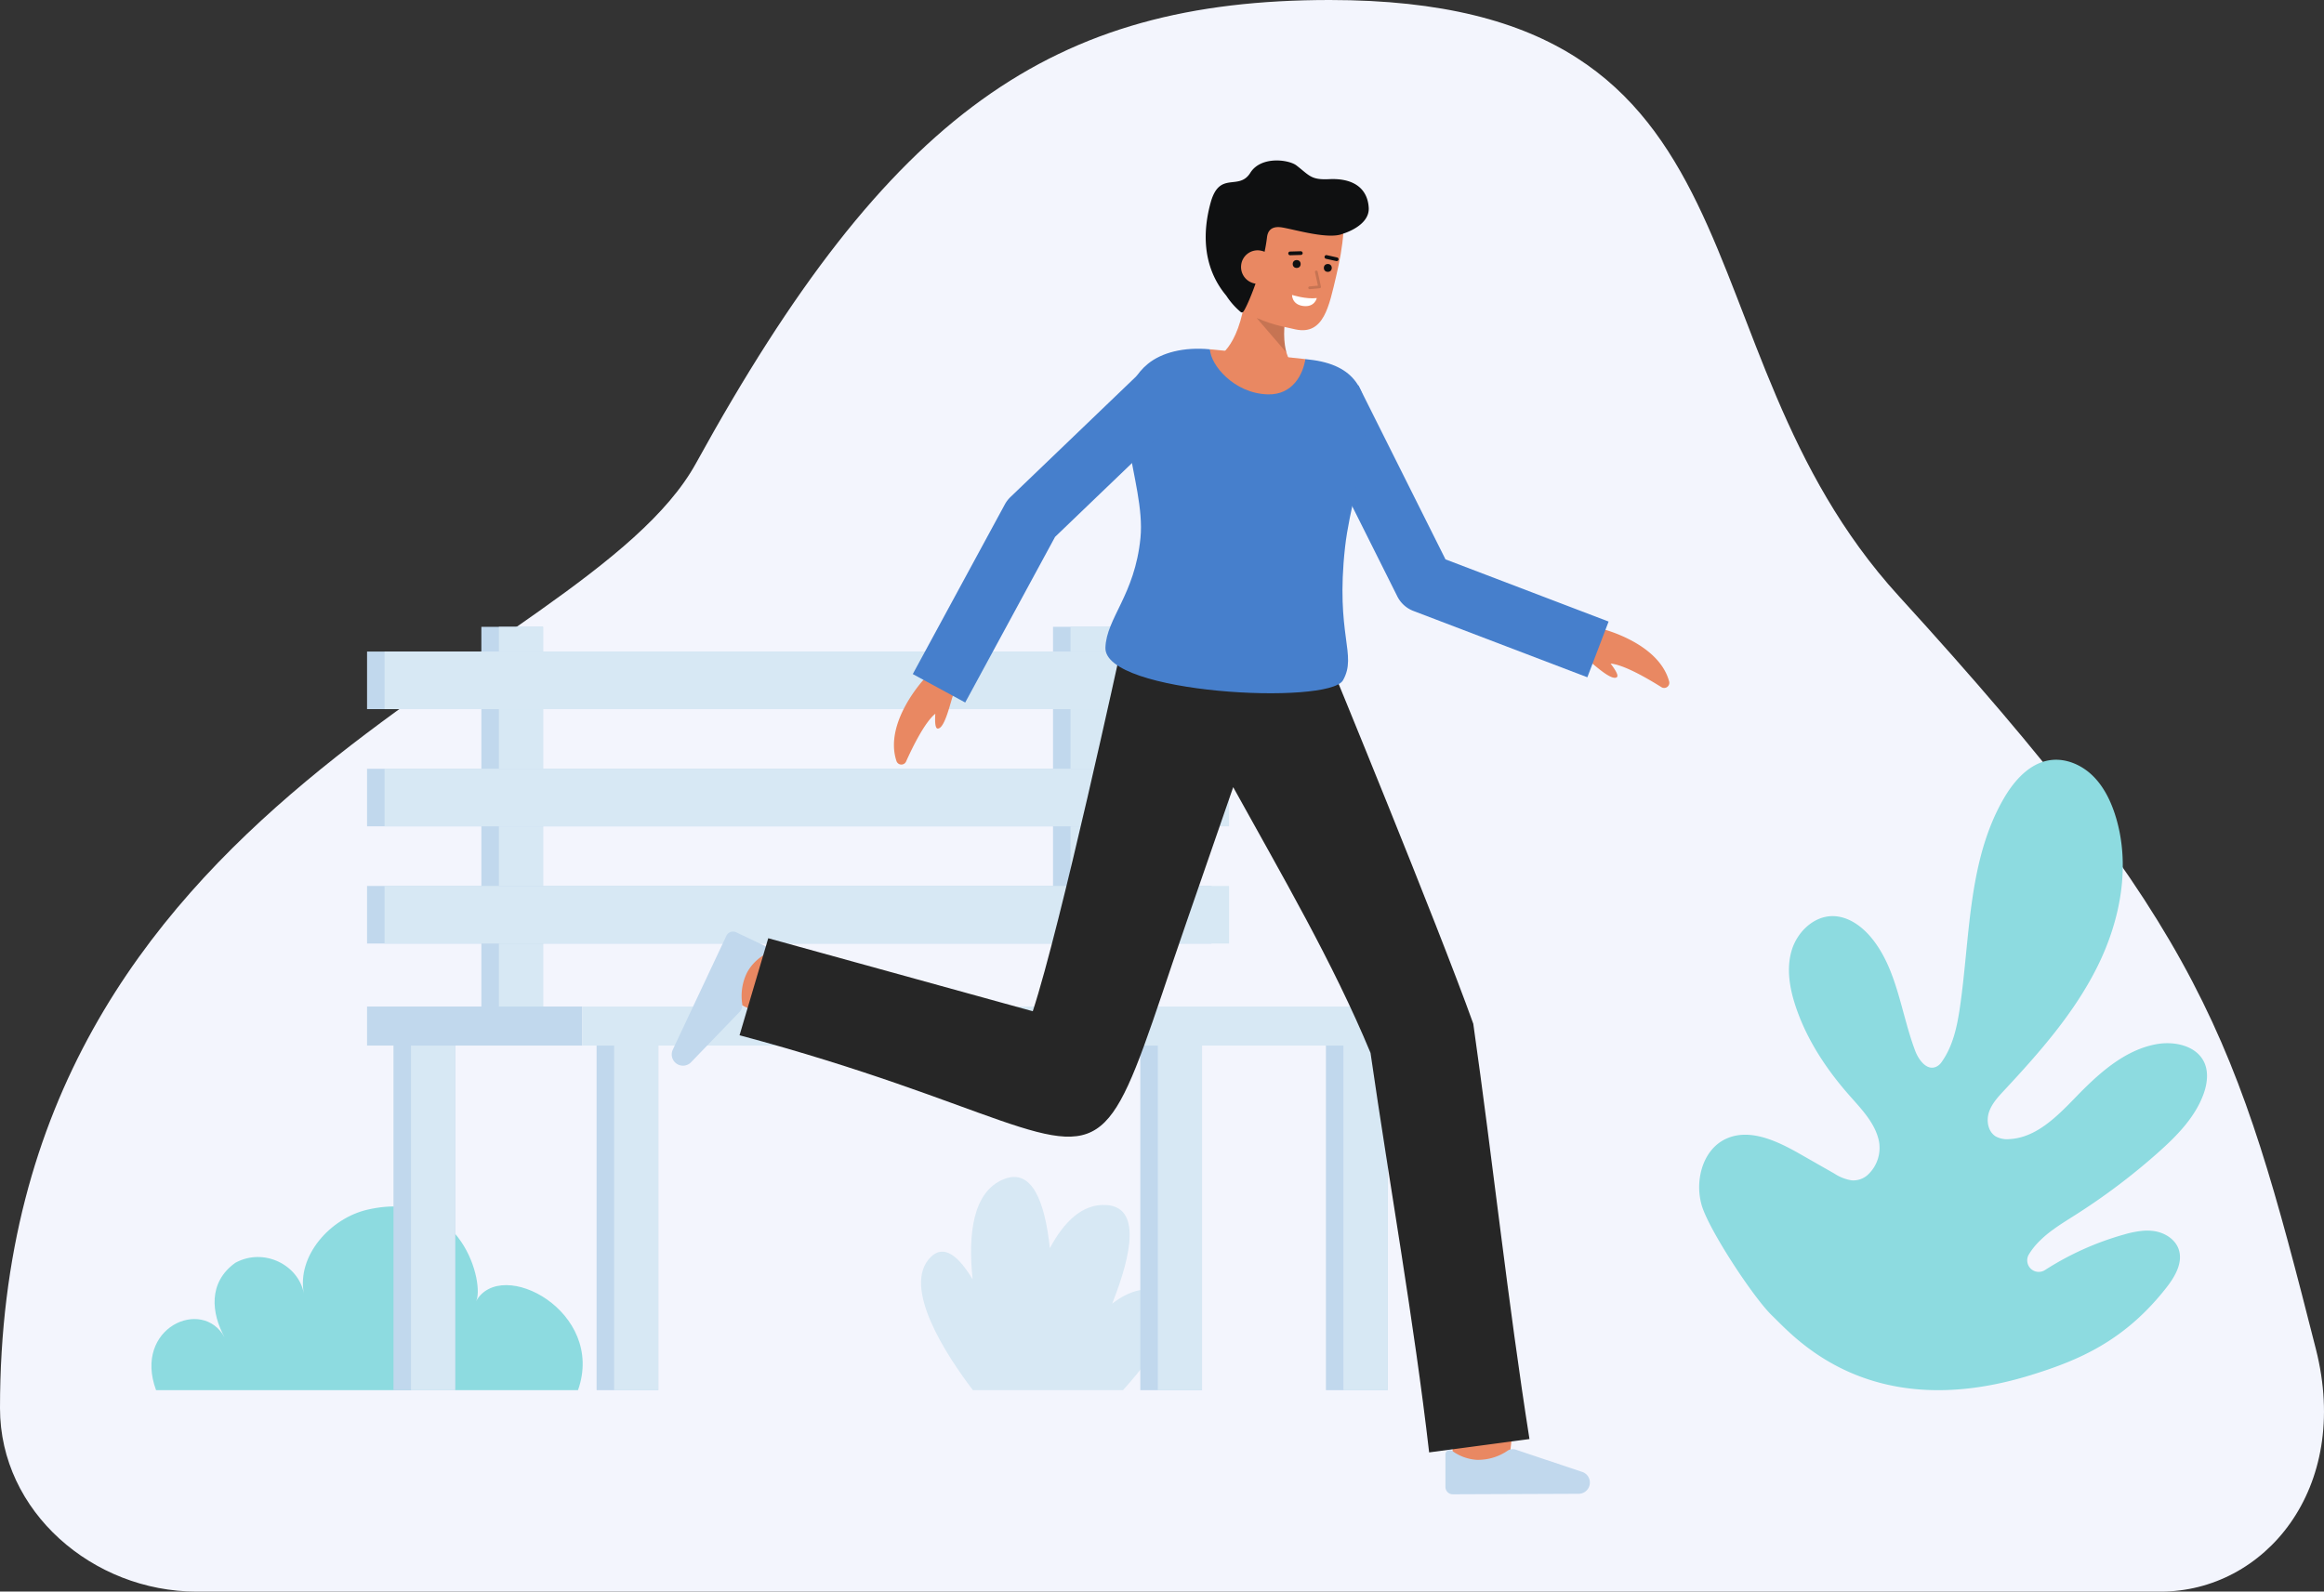 <svg id="Layer_1" data-name="Layer 1" xmlns="http://www.w3.org/2000/svg" viewBox="0 0 849.602 582">
  <rect x="0" y="0" width="849.602" height="582" fill="#333333" stroke="none"/>
  <path d="M71.869,582C34.02,582,.012,552.807,0,514.959-.073,289.735,213.262,244.268,254.443,169.394,325.131,40.87,385.073,0,486.1,0,651.034,0,610.227,125.932,694.107,217.915,806,340.618,817.735,379.488,846.652,493.382,859.644,544.551,827.732,582,789.888,582Z" fill="#f3f5fd"></path>
  <path d="M742.579,502.787c17.339-5.374,34.161-12.4,49.489-32.048,3.145-4.028,6.1-9.187,4.377-14.007-1.3-3.627-5.05-5.95-8.863-6.545a18.359,18.359,0,0,0-4.288-.117c-.007,0-.014,0-.016,0a36.106,36.106,0,0,0-6.49,1.273l-.605.172a106.893,106.893,0,0,0-28.6,12.917,4.212,4.212,0,0,1-5.867-5.735,25.482,25.482,0,0,1,3.134-4.112,40.438,40.438,0,0,1,5.7-4.945c2.725-1.988,5.634-3.762,8.48-5.58a234.874,234.874,0,0,0,29.974-22.651c6.689-5.958,13.23-12.57,16.408-20.947,1.461-3.852,2.126-8.293.383-12.026-2.874-6.131-11.018-7.845-17.678-6.573-11.669,2.234-20.991,10.788-29.257,19.314-6.856,7.085-14.537,14.93-24.387,15.365a8.62,8.62,0,0,1-4.855-.974c-2.81-1.7-3.532-5.645-2.531-8.775s3.319-5.632,5.556-8.034c13-13.948,25.794-28.457,34.236-45.547s12.181-37.268,6.315-55.412c-1.72-5.305-4.3-10.466-8.336-14.32s-9.684-6.27-15.219-5.532c-7.54.993-13.218,7.357-17.039,13.926-13.132,22.546-12.329,50.169-16.027,75.994-1.035,7.23-2.542,14.645-6.846,20.6a4.854,4.854,0,0,1-1.511,1.409c-3.543,2.052-6.723-2.086-8.055-5.6C694.911,370.381,693.6,354.494,684.2,343c-3.588-4.376-8.669-8.035-14.326-8-6.911.047-12.829,5.82-14.846,12.433s-.81,13.793,1.35,20.358c4.012,12.174,11.2,23.108,19.673,32.723,4.467,5.075,9.516,10.2,10.856,16.824a13.421,13.421,0,0,1-4.213,12.373,7.873,7.873,0,0,1-5.826,1.9,16.108,16.108,0,0,1-6.3-2.49c-.83-.473-1.663-.953-2.5-1.423q-4.954-2.82-9.911-5.649c-8.4-4.792-18.542-9.688-27.292-5.561-4.469,2.11-7.389,6.258-8.765,11.018a24.106,24.106,0,0,0,0,13.215c2.607,8.985,19.033,33.985,25.808,40.433C655.815,488.688,683.254,521.173,742.579,502.787Z" fill="#8ddbe0"></path>
  <path d="M211.3,508.345H57.057C48.6,485.484,74.016,474.209,82.1,489.025c-4.821-8.838-6.1-20.039,3.91-27.25,10.494-5.716,23.127.818,25.061,11.157-2.573-13.767,9.682-27.488,23.32-30.607,35-8,42.808,27.855,39.635,33.492C183.27,459.391,221.5,479.664,211.3,508.345Z" fill="#8ddbe0"></path>
  <path d="M410.54,508.345H355.674c-9.536-12.545-26.259-37.85-15.451-48.657,4.916-4.9,10.319-.238,15.349,8.128-1.726-16.393,0-32.059,11.409-36.634,10.387-4.155,15.03,8.4,16.824,25.248,5.109-9.582,11.84-16.325,20.616-15.791,12.556.749,9.525,17.494,2.18,36.032,5.574-4.234,11.4-6.323,17.074-4.461C435.561,476.1,424.458,492.78,410.54,508.345Z" fill="#d7e8f4"></path>
  <g>
    <g>
      <g>
        <rect x="175.978" y="229.214" width="22.553" height="145.983" fill="#c1d8ed"></rect>
        <rect x="182.381" y="229.214" width="16.149" height="145.983" fill="#d7e8f4"></rect>
      </g>
      <g>
        <rect x="384.964" y="229.214" width="22.553" height="145.983" fill="#c1d8ed"></rect>
        <rect x="391.368" y="229.214" width="16.149" height="145.983" fill="#d7e8f4"></rect>
      </g>
    </g>
    <g>
      <g>
        <rect x="143.847" y="375.197" width="22.553" height="133.148" fill="#c1d8ed"></rect>
        <rect x="150.251" y="375.197" width="16.149" height="133.148" fill="#d7e8f4"></rect>
      </g>
      <g>
        <rect x="416.872" y="375.197" width="22.553" height="133.148" fill="#c1d8ed"></rect>
        <rect x="423.276" y="375.197" width="16.149" height="133.148" fill="#d7e8f4"></rect>
      </g>
    </g>
    <g>
      <g>
        <rect x="218.103" y="375.197" width="22.553" height="133.148" fill="#c1d8ed"></rect>
        <rect x="224.507" y="375.197" width="16.149" height="133.148" fill="#d7e8f4"></rect>
      </g>
      <g>
        <rect x="484.725" y="375.197" width="22.553" height="133.148" fill="#c1d8ed"></rect>
        <rect x="491.128" y="375.197" width="16.149" height="133.148" fill="#d7e8f4"></rect>
      </g>
    </g>
    <g>
      <rect x="134.186" y="238.253" width="308.719" height="21.049" fill="#c1d8ed"></rect>
      <rect x="134.186" y="281.114" width="308.719" height="21.049" fill="#c1d8ed"></rect>
      <rect x="134.186" y="323.976" width="308.719" height="21.049" fill="#c1d8ed"></rect>
      <rect x="140.59" y="238.253" width="308.719" height="21.049" fill="#d7e8f4"></rect>
      <rect x="140.59" y="281.114" width="308.719" height="21.049" fill="#d7e8f4"></rect>
      <rect x="140.59" y="323.976" width="308.719" height="21.049" fill="#d7e8f4"></rect>
    </g>
    <rect x="134.186" y="368.055" width="78.683" height="14.283" fill="#c1d8ed"></rect>
    <rect x="212.869" y="368.055" width="305.824" height="14.283" fill="#d7e8f4"></rect>
  </g>
  <g>
    <path d="M348.5,253.983l-.406.3,2.092-5.51-12.3-.5s-14.867,15.869-10.158,30.018a1.888,1.888,0,0,0,3.512.178c2.349-5.236,6.835-14.4,10.692-17.471-.15,2.242-.172,5.318.824,5.407C345.379,266.642,347.445,256.77,348.5,253.983Z" fill="#E98862"></path>
    <path d="M579.452,240.441l.5.025-4.793-3.429,9.965-7.224s21.167,4.982,25.08,19.372a1.888,1.888,0,0,1-2.826,2.092c-4.855-3.059-13.666-8.206-18.577-8.627,1.366,1.784,3.088,4.333,2.308,4.958C589.062,249.252,581.876,242.175,579.452,240.441Z" fill="#E98862"></path>
    <path d="M551.549,535.6l-20.854-2.48c.939-7.893,2-17.373,2.072-18.928-.005.1,0,.182,0,.245h21C553.763,515.068,553.763,516.983,551.549,535.6Z" fill="#E98862"></path>
    <path d="M285.61,374.494c-1.74-.827-21.352-10.23-21.352-10.23l9.078-18.935s19.552,9.373,21.286,10.2Z" fill="#E98862"></path>
    <path d="M245.961,383.833a4.11,4.11,0,0,0,2.248,5.583h0a4.109,4.109,0,0,0,4.329-.886l17.889-18.56a3.463,3.463,0,0,0,.944-2.731,19.117,19.117,0,0,1,1.852-11.818,17.033,17.033,0,0,1,6.7-6.582,1.547,1.547,0,0,0,0-2.8l-10.8-5.131a2.678,2.678,0,0,0-3.573,1.278Z" fill="#c1d8ed"></path>
    <path d="M522.461,531.1l36.676-4.884C551.3,476.559,545.681,424.178,538.6,374.36c-13.115-36.638-52.669-132.677-52.669-132.677l-76.077-4.7s-22.1,101.738-32.3,132.8l-96.7-26.7-10.494,35.48c46.227,12.371,75.594,24.342,95.419,31.2,39.613,13.694,41.129,6.959,62.929-57.833,4.5-13.381,20.286-58.6,22.123-64.089,17.7,32.068,36.379,63.883,50.2,97.168C507.952,432.984,516.926,483.129,522.461,531.1Z" fill="#262626"></path>
    <path d="M577.135,546.234a4.109,4.109,0,0,0,4.077-4.427h0a4.11,4.11,0,0,0-2.659-3.53l-24.443-8.186a3.461,3.461,0,0,0-2.872.319,19.1,19.1,0,0,1-11.468,3.4,17.035,17.035,0,0,1-8.82-3.222,1.547,1.547,0,0,0-2.528,1.2v11.952a2.678,2.678,0,0,0,2.689,2.678Z" fill="#c1d8ed"></path>
    <path d="M580.3,247.66,516.7,223.4a10.9,10.9,0,0,1-5.865-5.308l-33.73-67.428,19.5-9.756,31.832,63.632,59.633,22.745Z" fill="#467FCC"></path>
    <path d="M490.985,248.742c-5.117,9.17-87.441,5.043-86.868-11.923.365-10.8,10.746-19.225,12.815-40.133s-14.525-49.511,2.7-63.633c5-4.1,13.14-6.257,22.714-5.319.165,5.653,34.057,9.027,34.857,3.58,1.292.148,2.3.267,2.919.359,32.878,4.69,14.65,40.831,11.6,68.405C488.137,232.342,496.261,239.3,490.985,248.742Z" fill="#467FCC"></path>
    <path d="M477.2,131.314c-.8,5.447-4.572,13.2-13.817,12.9-12.32-.406-20.875-10.829-21.04-16.482l.03,0C454.426,128.929,470.187,130.509,477.2,131.314Z" fill="#E98862"></path>
    <path d="M352.859,256.888l-19.166-10.4,33.662-62.059a10.937,10.937,0,0,1,2.033-2.667l51.2-49.143,15.1,15.73L385.711,196.32Z" fill="#467FCC"></path>
    <g>
      <path d="M444.383,130.866s8.411-2.422,11.052-23.383l16.244.387s-5.639,18.106,1.037,25.634Z" fill="#E98862"></path>
      <g opacity="0.15">
        <path d="M470.325,128.968l-10.9-12.667,10.224,2.039A28.739,28.739,0,0,0,470.325,128.968Z"></path>
      </g>
      <path d="M448.243,97.628c-.231,6.479,1.936,13.117,7.027,16.3,6.042,3.773,10.857,4.955,18.405,6.541,10.3,2.165,12.217-8.648,14.782-19.413,2.575-10.807,4.161-22.646.886-27.289-6.537-9.267-31.392-9.493-36.95,2.541C449.518,82.527,448.464,91.461,448.243,97.628Z" fill="#E98862"></path>
      <path d="M500.377,75.955c-.395-6.681-5.116-10.9-14.485-10.442-6.663.324-7.151-1.329-11.958-5.027-2.753-2.119-12.943-3.557-16.861,2.722-4.2,6.726-11.2-.909-14.466,10.8-2.729,9.8-3.517,23.109,5.7,34.114h0a27.233,27.233,0,0,0,5,5.745c.819.754,1.142.348,1.685-.623,1.921-3.434,6.946-15.8,8.195-26.454.205-1.753,1.088-4.36,5.539-3.618,4.861.81,17.156,4.529,22.257,2.281C490.977,85.454,500.772,82.636,500.377,75.955Z" fill="#0f1011"></path>
      <g>
        <circle cx="474.037" cy="96.54" r="1.449" fill="#0f1011"></circle>
        <circle cx="485.417" cy="97.974" r="1.449" fill="#0f1011"></circle>
        <path d="M488.649,95.483a.684.684,0,0,1-.148-.016l-3.747-.837a.68.68,0,1,1,.3-1.328l3.746.837a.68.68,0,0,1-.148,1.344Z" fill="#0f1011"></path>
        <path d="M471.657,93.342a.681.681,0,0,1-.019-1.362l3.891-.112a.723.723,0,0,1,.7.661.68.68,0,0,1-.661.7l-3.891.113Z" fill="#0f1011"></path>
      </g>
      <path d="M465.931,98.46a6.143,6.143,0,0,1-12.189-1.536,6.042,6.042,0,0,1,6.863-5.327C464.919,92.358,466.356,95.094,465.931,98.46Z" fill="#E98862"></path>
      <g opacity="0.15">
        <path d="M478.679,105.728a.5.5,0,0,1,.057-.987l3.07-.279-1.073-4.916a.5.5,0,1,1,.977-.214L482.9,104.8a.5.5,0,0,1-.443.605l-3.634.331A.484.484,0,0,1,478.679,105.728Z"></path>
      </g>
      <path d="M472.346,107.846s5.118,1.652,9.057,1.141c0,0-.754,3.441-4.967,2.91S472.346,107.846,472.346,107.846Z" fill="#fff"></path>
    </g>
  </g>
</svg>